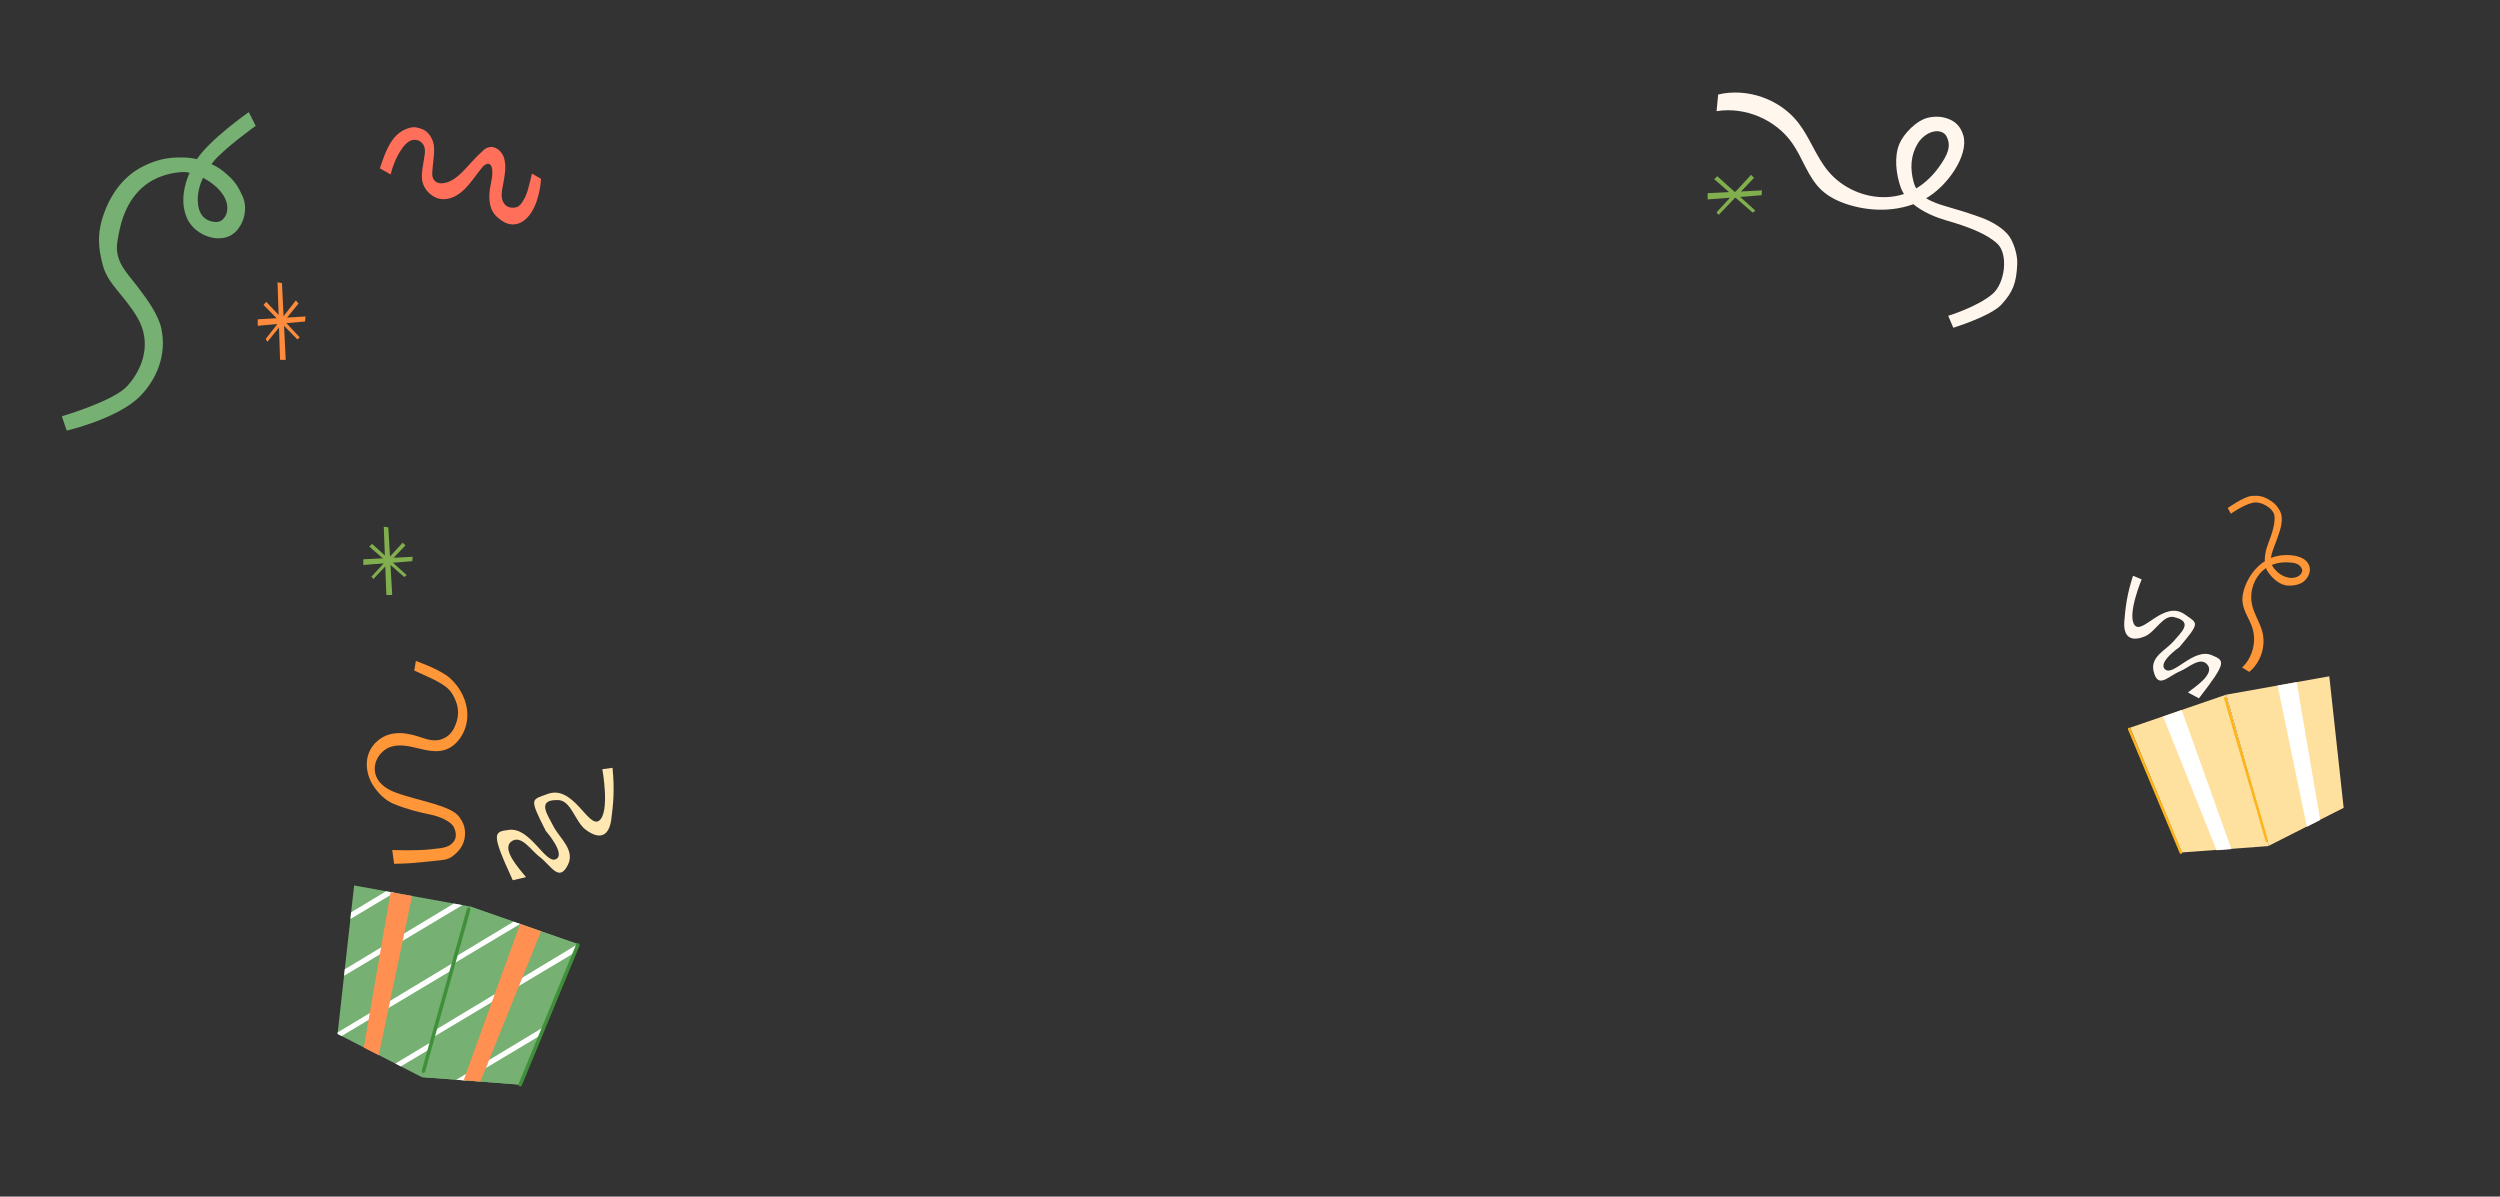 <svg width="1920" height="919" viewBox="0 0 1920 919" fill="none" xmlns="http://www.w3.org/2000/svg">
<rect x="0" y="0" width="1920" height="919" fill="#333333" stroke="none"/>
<path d="M213.154 216.844L215.087 276.381H219.433L216.536 217.393L213.154 216.844Z" fill="#FF8C3C"/>
<path d="M234.648 243.031L197.949 245.237V250.197L234.31 246.89L234.648 243.031Z" fill="#FF8C3C"/>
<path d="M230.194 259.071L204.465 231.797L202.398 234.158L228.358 260.644L230.194 259.071Z" fill="#FF8C3C"/>
<path d="M205.385 262.477L229.278 233.106L227.209 230.748L204.008 260.38L205.385 262.477Z" fill="#FF8C3C"/>
<path d="M408.536 133.27C408.536 133.27 406.653 141.603 405.157 146.619C403.929 150.738 400.52 157.765 397.231 158.931C393.667 160.197 389.094 159.617 386.786 155.786C384.041 151.229 385.719 145.428 386.631 140.296C387.739 134.073 388.865 128.365 387.317 121.984C386.448 118.401 383.597 114.973 380.622 113.618C377.228 112.07 373.71 113.093 371.058 115.556C367.804 118.581 364.655 121.758 361.621 125.077C355.255 132.042 348.648 140.055 339.639 140.759C336.391 141.013 333.323 139.633 332.222 135.882C331.626 133.856 332.194 129.761 332.374 127.711C332.938 121.286 333.618 118.656 333.385 113.45C333.137 107.854 330.199 102.974 326.78 100.526C324.324 98.764 319.341 97.306 316.646 97.759C310.522 98.786 305.077 102.071 300.914 108.217C296.751 114.362 294.186 121.851 291.76 129.284C294.505 130.853 297.251 132.42 299.996 133.99C301.681 126.985 304.485 120.461 308.229 114.837C310.075 112.063 312.231 109.442 315.054 108.142C317.877 106.842 321.5 107.125 323.973 109.656C327.24 113 326.448 117.198 325.67 121.953C324.904 126.644 323.65 132.479 324.078 137.356C324.789 145.437 331.831 151.992 338.702 152.857C345.57 153.726 351.992 150.059 356.999 145.086C362.006 140.113 365.936 133.844 370.503 128.325C371.164 127.525 371.97 126.951 372.811 126.414C375.42 124.758 377.957 126.302 378.094 131.229C378.171 134.067 377.886 136.813 377.275 139.487C375.752 146.166 375.249 152.715 376.648 158.05C378.153 163.789 381.202 166.51 385.303 169.451C390.776 173.375 398.15 173.872 404.565 167.534C414.728 157.492 415.519 137.359 415.519 137.359L408.529 133.27H408.536Z" fill="#FF6F5A"/>
<path d="M191.056 86.121C191.056 86.121 160.136 107.622 150.386 123.53C142.283 136.752 137.338 153.56 143.679 167.712C150.02 181.864 171.36 188.791 181.693 177.226C188.068 170.091 190.209 159.11 186.179 150.433C182.149 141.756 179.919 138.607 171.838 131.823C164.488 125.652 152.747 121.548 143.471 121.061C132.883 120.503 122.212 121.198 108.606 128.42C95.989 135.117 86.313 146.937 80.394 162.472C74.007 179.233 75.685 190.755 78.728 202.906C82.559 218.197 94.819 225.847 105.379 243.654C116.439 262.301 110.588 282.124 97.81 296.406C87.405 308.04 47.508 319.682 47.508 319.682L51.206 330.695C51.206 330.695 90.7 321.633 107.814 304.05C119.705 291.834 128.314 273.224 123.964 252.576C121.687 241.767 113.364 230.41 106.722 221.585C97.326 209.104 87.799 200.967 90.126 185.72C92.297 171.493 96.569 153.684 111.897 141.889C117.661 137.456 127.467 132.859 139.916 132.124C152.471 131.379 179.652 147.241 173.742 164.653C170.96 170.712 166.93 170.802 163.874 170.324C159.95 169.71 153.581 167.523 152.145 157.4C150.954 148.996 153.023 138.018 163.521 124.601C171.462 114.45 196.379 96.659 196.379 96.659L191.056 86.124V86.121Z" fill="#76B072"/>
<path d="M316.956 427.584L279.014 429.527V433.896L316.605 430.983L316.956 427.584Z" fill="#81AF4E"/>
<path d="M403.981 673.663C398.927 667.312 385.007 652.404 392.565 646.393C400.12 640.383 408.181 653.448 414.114 657.804C423.328 664.731 429.255 678.095 436.172 664.171C441.82 652.799 429.94 643.931 425.135 634.79C421.106 626.574 411.555 614.172 427.876 614.465C438.466 613.813 441.381 630.879 449.801 637.205C461.3 645.841 467.866 641.356 469.457 629.343C470.928 618.206 472.135 606.992 470.414 589.693L462.596 590.721C462.596 590.721 468.565 623.567 460.252 630.18C451.943 636.793 440.436 602.292 420.465 609.8C408.115 614.44 406.064 612.373 419.213 638.205C419.213 638.205 434.939 656.074 426.876 659.895C418.815 663.72 407.228 635.224 390.973 637.34C379.226 638.871 376.742 639.048 393.814 676.017L403.978 673.663H403.981Z" fill="#FFE7B1"/>
<path d="M294.732 404.518L296.728 456.962H301.221L298.225 405.001L294.732 404.518Z" fill="#81AF4E"/>
<path d="M312.345 441.715L285.747 417.689L283.611 419.768L310.447 443.099L312.345 441.715Z" fill="#81AF4E"/>
<path d="M286.701 444.715L311.398 418.844L309.262 416.766L285.275 442.869L286.701 444.715Z" fill="#81AF4E"/>
<path d="M319.397 507.64C319.397 507.64 337.929 513.991 345.586 520.797C353.244 527.606 359.086 538.254 358.931 549.65C358.768 561.674 351.32 572.979 341.612 575.941C334.718 578.044 327.45 576.245 320.461 574.554C313.472 572.863 306.124 571.301 299.335 573.841C292.545 576.381 286.659 584.43 287.991 592.826C289.309 601.13 296.599 605.916 303.325 608.464C321.058 615.174 346.426 618.321 352.829 627.526C355.394 631.212 357.9 635.482 356.966 642.855C356.308 648.036 353.763 652.22 349.676 655.859C345.299 659.759 342.787 660.262 336.633 660.872C330.365 661.494 323.288 662.168 317.021 662.79C313.108 663.177 302.681 663.417 302.681 663.417L301.244 652.806C301.244 652.806 321.329 653.541 331.294 652.201C335.588 651.623 341.875 651.568 345.611 648.987C349.914 646.016 351.334 642.026 348.902 636.001C346.631 630.378 336.492 626.857 331.363 625.785C320.702 623.558 312.024 621.355 302.242 617.31C296.242 614.831 290.995 609.84 287.002 603.921C283.006 598.002 280.709 590.095 282.038 582.678C283.766 573.04 291.326 566.076 299.354 563.942C307.385 561.806 315.794 563.691 323.714 566.438C328.823 568.212 334.187 569.552 339.264 567.706C345.097 565.587 347.717 561.541 349.422 557.68C353.581 548.268 351.92 540.716 347.476 533.122C344.754 528.468 340.203 525.683 335.472 523.099C331.885 521.14 318.132 514.969 318.132 514.969L319.392 507.635L319.397 507.64Z" fill="#FF9637"/>
<path d="M360.989 696.215L443.765 725.065L398.846 832.971L323.904 827.226L360.989 696.215Z" fill="#76B072"/>
<path d="M360.989 696.215L443.765 725.065L398.846 832.971L323.904 827.226L360.989 696.215Z" fill="#76B072"/>
<path d="M360.995 696.214L271.977 680.018L259.246 794.081L323.91 827.225L360.995 696.214Z" fill="#76B072"/>
<path d="M394.423 707.863L350.145 734.539L348.605 739.972L399.439 709.61L394.423 707.863Z" fill="white"/>
<path d="M443.764 725.098L334.128 791.152L332.586 796.601L440.94 731.885L443.764 725.098Z" fill="white"/>
<path d="M350.391 829.256L357.158 829.776L414.425 795.573L417.144 789.037L350.391 829.256Z" fill="white"/>
<path d="M296.484 684.479L269.679 700.628L269.102 705.796L302.854 685.636L296.484 684.479Z" fill="white"/>
<path d="M348.513 693.939L264.8 744.378L264.236 749.41L355.103 695.139L348.513 693.939Z" fill="white"/>
<path d="M348.908 738.914L259.382 792.851L259.246 794.08L262.344 795.669L347.187 744.996L348.908 738.914Z" fill="white"/>
<path d="M331.625 799.949L303.617 816.825L307.851 818.995L329.975 805.78L331.625 799.949Z" fill="white"/>
<path d="M300.019 685.137L279.393 804.503L290.866 810.389L316.478 688.124L300.019 685.137Z" fill="#FF9051"/>
<path d="M415.519 715.221L368.934 830.663L356.078 829.663L399.431 709.559L415.519 715.221Z" fill="#FF9051"/>
<path d="M325.22 823.997C325.095 823.997 324.968 823.98 324.844 823.944C324.109 823.737 323.683 822.972 323.89 822.239C325.349 817.085 332.722 790.645 340.529 762.654C348.587 733.754 356.922 703.868 358.624 697.857C358.831 697.122 359.594 696.697 360.329 696.904C361.064 697.111 361.489 697.877 361.282 698.609C359.583 704.614 351.248 734.498 343.19 763.395C335.383 791.388 328.011 817.832 326.549 822.991C326.377 823.599 325.822 823.997 325.22 823.997Z" fill="#40903B"/>
<path d="M399.519 834.376C399.342 834.376 399.165 834.343 398.991 834.271C398.287 833.981 397.949 833.172 398.242 832.467L442.501 725.21C442.792 724.505 443.599 724.168 444.306 724.461C445.011 724.751 445.348 725.561 445.055 726.266L400.796 833.523C400.575 834.056 400.061 834.376 399.519 834.376Z" fill="#40903B"/>
<path d="M1353.23 146.207L1311.46 148.343V153.156L1352.84 149.948L1353.23 146.207Z" fill="#81AF4E"/>
<path d="M1348.15 161.76L1318.87 135.316L1316.52 137.604L1346.05 163.287L1348.15 161.76Z" fill="#81AF4E"/>
<path d="M1319.92 165.064L1347.11 136.584L1344.76 134.297L1318.36 163.03L1319.92 165.064Z" fill="#81AF4E"/>
<path d="M1496.23 242.535C1496.23 242.535 1518.2 235.817 1529.97 226.025C1540.09 217.607 1542.49 195.115 1533.96 187.168C1525.88 179.629 1511.81 174.153 1494.66 169.238C1478.45 164.59 1463.79 155.631 1459.67 143.717C1456.16 133.541 1454.59 120.468 1458.71 110.526C1461.85 102.94 1471.91 92.123 1481.35 90.261C1487.11 89.125 1492.01 89.506 1497.14 91.622C1502.12 93.678 1505.93 97.531 1507.83 103.984C1512.19 118.89 1495.9 143.122 1478.4 152.772C1460.9 162.425 1439.33 163.202 1420.21 157.386C1412.4 155.009 1404.77 151.5 1398.83 145.903C1388.56 136.23 1384.6 121.72 1376.56 110.127C1363.89 91.842 1340.28 81.813 1318.32 85.384C1318.73 81.114 1319.15 76.847 1319.56 72.577C1341.81 67.315 1366.76 76.034 1380.89 94.007C1390 105.603 1394.66 120.263 1404.14 131.564C1415.06 144.59 1432.22 152.133 1449.2 151.372C1466.19 150.612 1479.97 141.442 1489.68 127.493C1495.35 119.344 1499.5 111.856 1494.23 103.588C1489.07 97.743 1478.13 101.483 1472.79 110.272C1467.46 119.063 1466.73 129.286 1469.73 140.104C1472.79 151.127 1484.05 155.411 1494.35 158.406C1504.76 161.433 1510.72 163.234 1520.94 166.862C1530.51 170.259 1538.96 175.772 1542.95 181.259C1546.23 185.763 1549.55 195.118 1549.24 202.638C1548.63 217.561 1545.79 224.323 1537.26 233.735C1529.03 242.833 1500.13 251.694 1500.13 251.694L1496.23 242.538V242.535Z" fill="#FFF7EE"/>
<path d="M1680.33 531.782C1685.94 527.45 1700.92 517.781 1695.46 510.686C1689.99 503.592 1680.48 513.071 1674.47 515.442C1665.11 519.27 1657.41 529.526 1653.99 515.661C1651.21 504.339 1663.26 499.461 1669.19 492.629C1674.26 486.418 1684.95 477.879 1670.64 474.177C1661.51 471.039 1655.73 485.266 1647.18 488.757C1635.5 493.525 1630.61 488.006 1631.49 477.108C1632.31 467.006 1633.38 456.899 1638.15 442.18L1644.79 444.977C1644.79 444.977 1633.36 472.272 1639.38 480.077C1645.39 487.88 1661.96 460.48 1677.99 471.896C1687.91 478.953 1690.09 477.642 1673.72 497.056C1673.72 497.056 1656.6 508.876 1662.92 514.177C1669.24 519.481 1684.75 497.353 1698.56 503.15C1708.53 507.338 1710.67 508.097 1688.77 536.307L1680.33 531.782H1680.33Z" fill="#FFF7EE"/>
<path d="M1713.33 394.508C1713.33 394.508 1722.67 387.82 1730.13 386.109C1736.55 384.638 1746.23 390.49 1746.81 396.274C1747.36 401.764 1745.27 409 1742.03 417.294C1738.97 425.134 1738.09 433.662 1741.58 438.898C1744.57 443.368 1749.3 447.946 1754.5 449.317C1758.47 450.364 1765.83 449.643 1769.43 446.46C1771.63 444.517 1772.96 442.458 1773.67 439.782C1774.37 437.183 1773.99 434.505 1771.99 431.802C1767.38 425.563 1752.8 424.697 1743.65 428.725C1734.51 432.75 1727.66 441.075 1724.18 450.424C1722.76 454.243 1721.84 458.332 1722.27 462.383C1723 469.383 1727.58 475.344 1729.76 482.038C1733.19 492.597 1730.03 504.999 1721.95 512.635C1723.78 513.761 1725.6 514.888 1727.43 516.015C1736.26 508.774 1740.36 496.239 1737.48 485.195C1735.63 478.072 1731.21 471.787 1729.58 464.609C1727.71 456.335 1729.91 447.243 1735.36 440.734C1740.81 434.224 1748.63 431.528 1757.13 431.892C1762.09 432.104 1766.33 432.722 1768.02 437.314C1768.79 441.131 1763.98 444.34 1758.87 443.799C1753.75 443.259 1749.46 440.457 1746.06 435.995C1742.6 431.447 1744.31 425.683 1746.24 420.689C1748.19 415.643 1749.28 412.732 1750.94 407.58C1752.49 402.757 1752.85 397.734 1751.88 394.492C1751.08 391.829 1748.36 387.682 1745.28 385.533C1739.15 381.263 1735.6 380.343 1729.27 380.881C1723.15 381.4 1710.87 390.188 1710.87 390.188L1713.33 394.506L1713.33 394.508Z" fill="#FF9637"/>
<path d="M1709.73 533.488L1635.9 558.859L1675.64 654.67L1742.43 649.767L1709.73 533.488Z" fill="#FFE19F"/>
<path d="M1709.74 533.505L1788.9 519.396L1799.92 620.417L1742.36 649.596L1709.74 533.505Z" fill="#FFE19F"/>
<path d="M1763.84 523.906L1781.89 629.754L1771.66 634.942L1749.2 526.512L1763.84 523.906Z" fill="white"/>
<path d="M1661.26 550.313L1702.28 652.979L1713.68 652.121L1675.54 545.324L1661.26 550.313Z" fill="white"/>
<path d="M1740.88 646.776C1740.44 646.776 1740.05 646.487 1739.93 646.049C1736.25 632.832 1730.09 611.919 1724.13 591.693C1718.1 571.203 1711.86 550.017 1708.08 536.44C1707.94 535.911 1708.24 535.362 1708.77 535.214C1709.3 535.067 1709.84 535.376 1709.99 535.905C1713.76 549.466 1719.99 570.646 1726.03 591.128C1731.99 611.36 1738.15 632.281 1741.83 645.514C1741.97 646.044 1741.67 646.593 1741.14 646.74C1741.05 646.766 1740.97 646.778 1740.88 646.778V646.776Z" fill="#FFB419"/>
<path d="M1674.93 655.797C1674.54 655.797 1674.17 655.568 1674.02 655.187L1634.29 560.228C1634.08 559.722 1634.32 559.14 1634.82 558.929C1635.33 558.717 1635.91 558.955 1636.12 559.462L1675.85 654.42C1676.06 654.927 1675.82 655.509 1675.31 655.719C1675.19 655.771 1675.06 655.797 1674.93 655.797Z" fill="#FFB419"/>
</svg>
